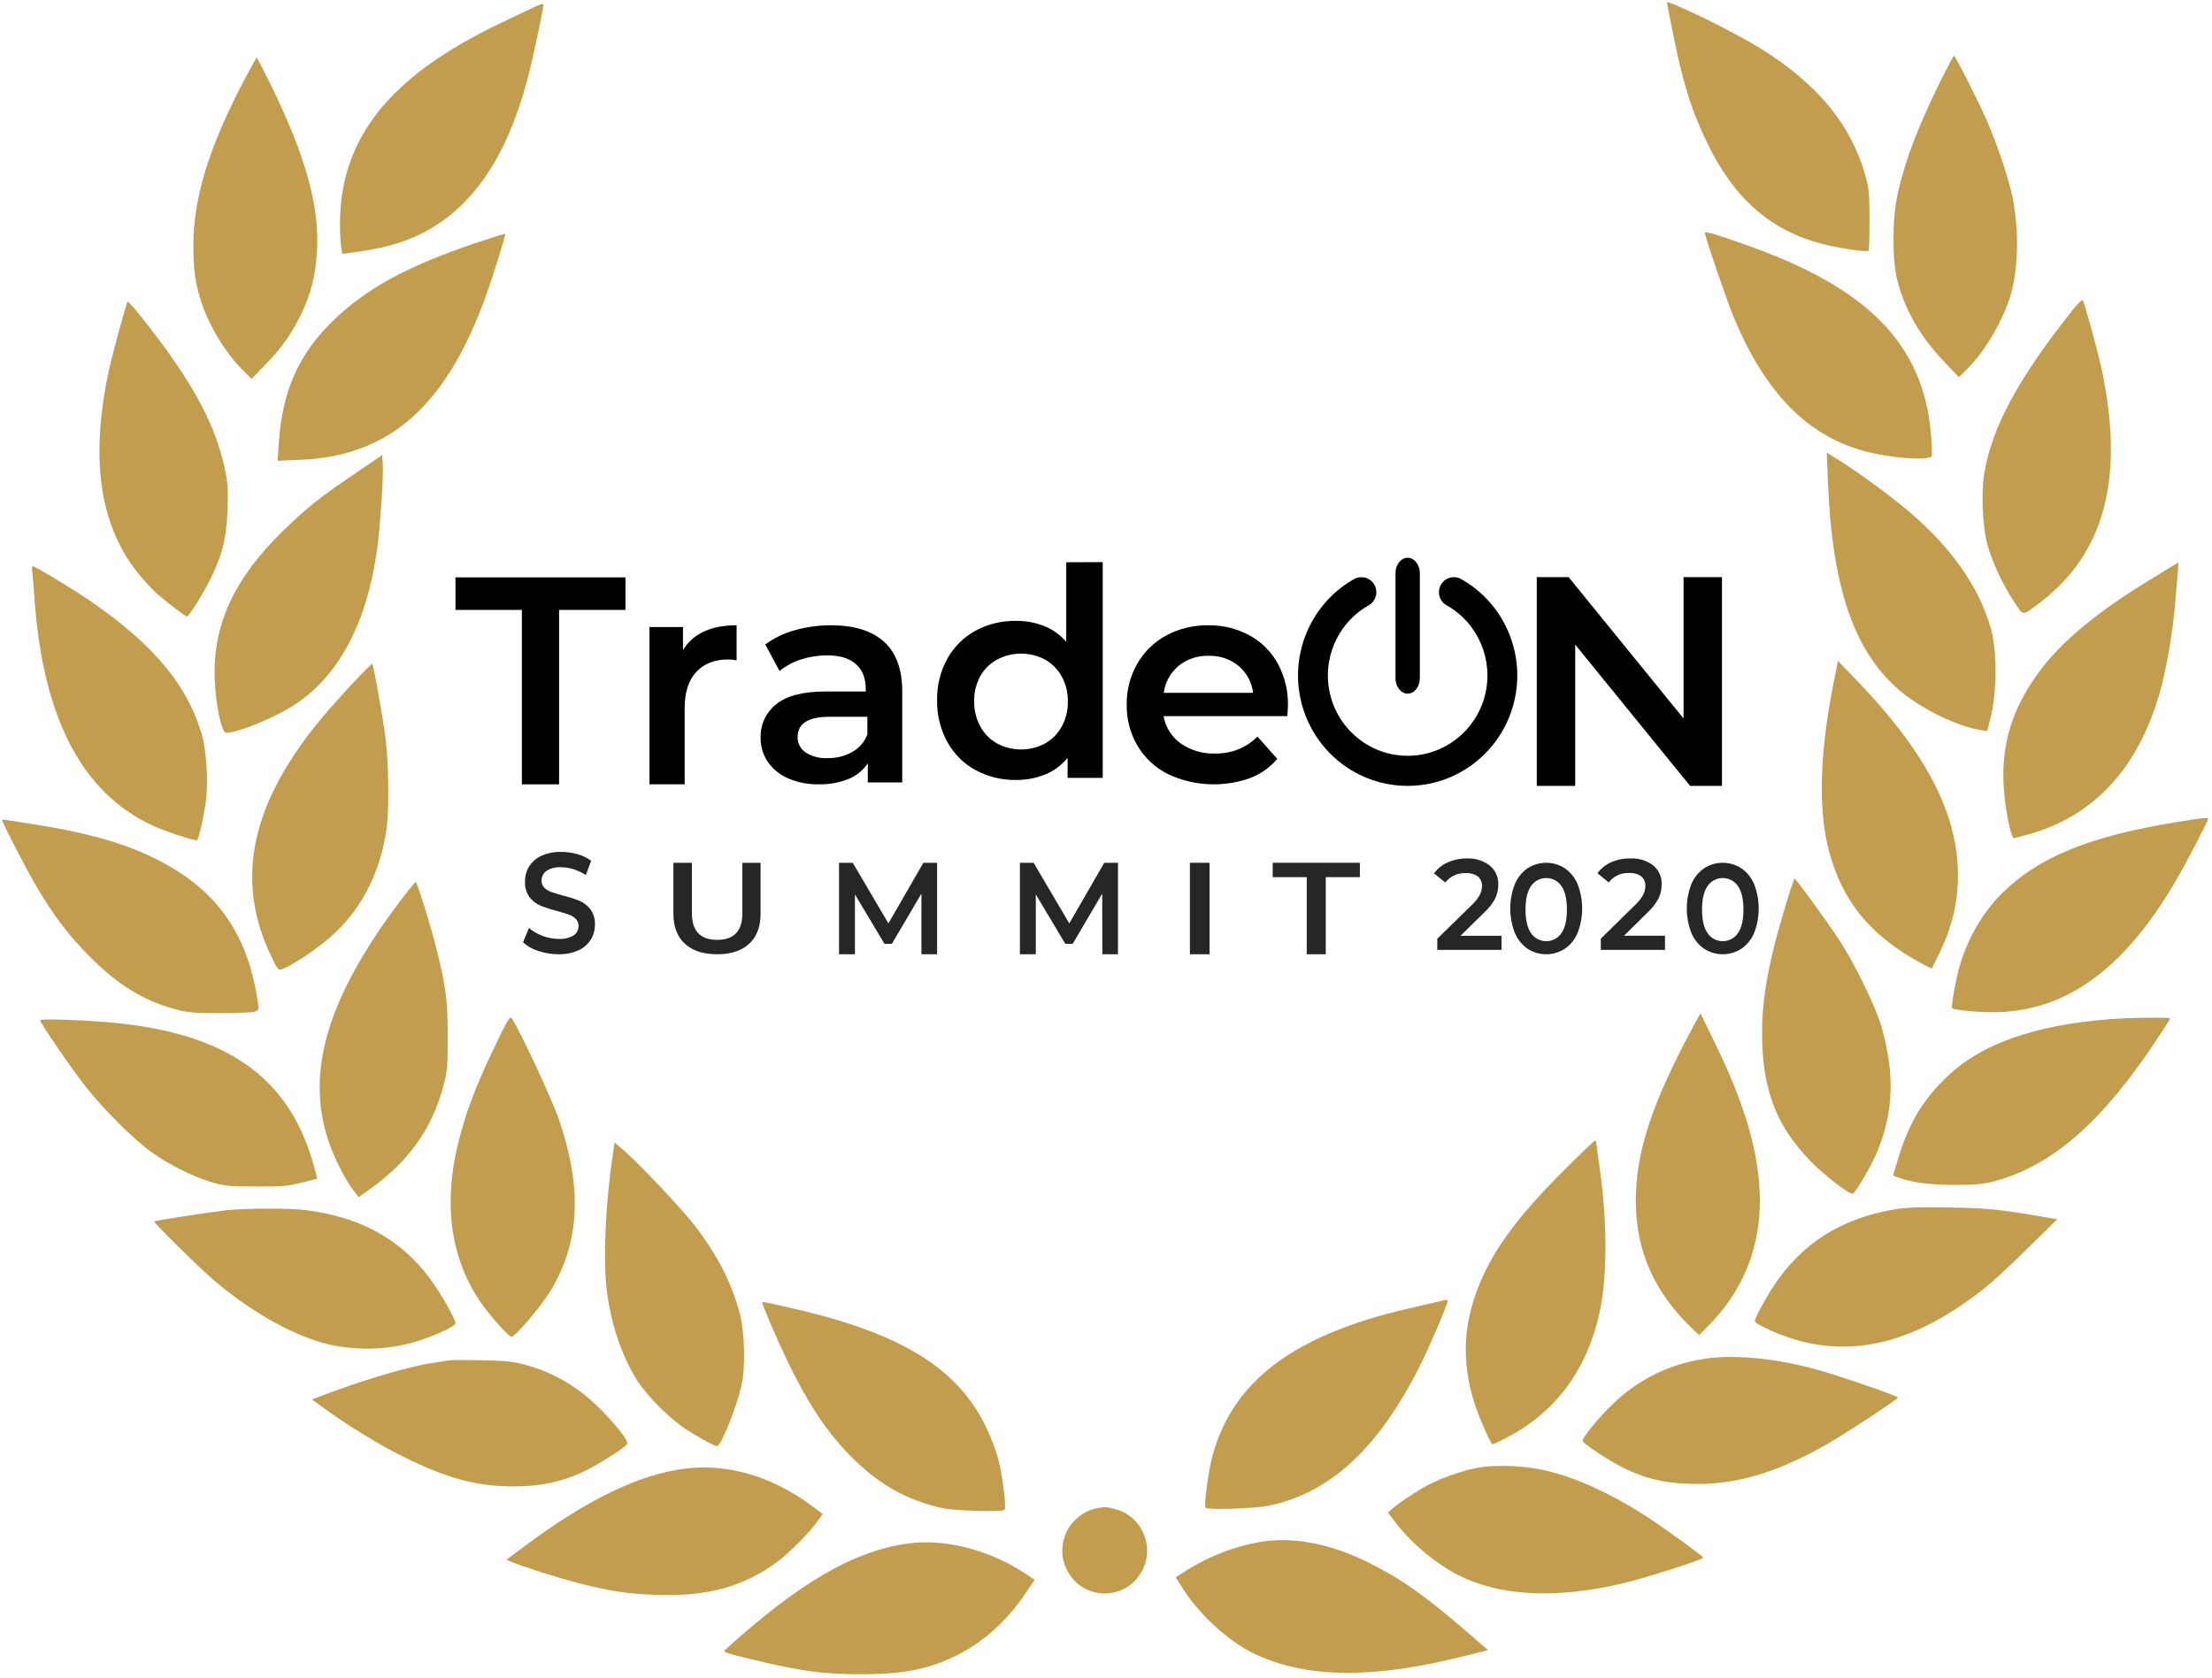 <?xml version="1.0" encoding="UTF-8"?>
<svg width="1015px" height="770px" viewBox="0 0 1015 770" version="1.1" xmlns="http://www.w3.org/2000/svg" xmlns:xlink="http://www.w3.org/1999/xlink">
    <title>未命名</title>
    <defs>
        <filter id="filter-1">
            <feColorMatrix in="SourceGraphic" type="matrix" values="0 0 0 0 1 0 0 0 0 0.4 0 0 0 0 0 0 0 0 1 0"></feColorMatrix>
        </filter>
    </defs>
    <g id="页面-1" stroke="none" stroke-width="1" fill="none" fill-rule="evenodd">
        <g id="TradeON-Summit-2020">
            <g id="编组-3" transform="translate(0.971, 0.093)" fill="#C29D4D" fill-rule="nonzero">
                <g id="编组-2" transform="translate(0.029, 0.907)">
                    <path d="M763.925,113.925 C763.925,113.686 764.953,108.189 766.297,101.736 C771.042,77.596 775.075,64.69 782.508,49.394 C794.687,24.059 811.689,9.241 835.57,3.186 C842.767,1.274 855.656,-0.558 856.447,0.159 C856.684,0.398 856.843,6.692 856.843,14.181 C856.843,26.131 856.605,28.76 854.945,34.655 C848.539,57.839 832.961,76.8 806.786,93.052 C799.036,97.912 780.69,107.392 770.805,111.615 C764.241,114.483 763.925,114.562 763.925,113.925 Z" id="路径" transform="translate(810.384, 57.125) scale(-1, 1) rotate(-180) translate(-810.384, -57.125) "></path>
                    <path d="M243.982,114.044 C242.242,113.168 235.599,110.061 229.273,107.033 C184.435,85.682 161.74,61.622 156.204,29.675 C154.939,22.744 154.622,10.953 155.492,4.58 L156.046,0.836 L159.683,1.314 C174.708,3.305 183.328,5.616 192.58,10.236 C215.75,21.948 231.566,45.051 241.135,81.38 C243.27,89.347 248.331,113.088 248.331,115 C248.331,115.876 247.619,115.717 243.982,114.044 Z" id="路径" transform="translate(201.666, 58.18) scale(-1, 1) rotate(-180) translate(-201.666, -58.18) "></path>
                    <path d="M889.344,160.377 C879.064,139.504 873.133,123.969 869.732,108.593 C867.202,97.28 867.202,78.16 869.732,68.52 C873.37,54.897 880.171,43.186 891.163,31.634 L897.805,24.623 L900.969,27.65 C909.509,35.856 918.208,50.595 921.687,62.545 C925.167,74.655 925.483,92.261 922.478,107.159 C920.738,115.763 915.203,132.255 910.221,143.408 C906.109,152.65 896.224,172.089 895.591,172.089 C895.354,172.089 892.586,166.831 889.344,160.377 Z" id="路径" transform="translate(896.183, 98.356) scale(-1, 1) rotate(-180) translate(-896.183, -98.356) "></path>
                    <path d="M111.366,163.166 C94.918,131.936 87.722,108.514 87.722,86.684 C87.722,75.77 88.513,69.875 91.122,61.509 C94.443,50.595 102.351,37.45 110.18,29.642 L114.45,25.42 L120.539,31.714 C128.131,39.441 132.797,46.054 137.304,55.375 C141.812,64.696 143.868,73.141 144.5,84.533 C145.528,104.928 139.281,127.395 123.861,159.182 C120.144,166.671 116.981,172.885 116.823,172.885 C116.665,172.885 114.213,168.504 111.366,163.166 Z" id="路径" transform="translate(116.165, 99.153) scale(-1, 1) rotate(-180) translate(-116.165, -99.153) "></path>
                    <path d="M781.322,209.233 C781.322,207.4 791.84,176.808 795.003,169.319 C809.316,135.779 827.9,116.738 853.284,109.409 C865.225,105.903 884.52,104.39 885.39,106.859 C885.627,107.497 885.469,112.277 884.995,117.455 C881.278,158.325 856.052,183.978 800.301,203.656 C786.225,208.675 781.322,210.109 781.322,209.233 Z" id="路径" transform="translate(833.411, 157.559) scale(-1, 1) rotate(-180) translate(-833.411, -157.559) "></path>
                    <path d="M217.095,206.184 C185.7,195.509 167.117,185.391 151.934,170.652 C136.039,155.276 128.526,138.227 126.945,114.566 L126.391,106.28 L137.383,106.758 C178.267,108.591 204.363,132.093 222.472,183.399 C226.031,193.437 231.171,210.168 230.775,210.486 C230.617,210.566 224.528,208.654 217.095,206.184 Z" id="路径" transform="translate(178.594, 158.385) scale(-1, 1) rotate(-180) translate(-178.594, -158.385) "></path>
                    <path d="M950.156,275.852 C925.088,244.383 912.83,221.678 909.43,200.247 C908.007,191.484 908.797,175.391 911.012,167.742 C913.226,159.935 917.971,149.737 923.032,142.089 C927.539,135.158 926.748,135.238 934.34,140.894 C964.864,163.679 974.117,198.654 963.204,249.323 C961.306,258.006 955.375,279.437 954.663,280.234 C954.347,280.552 952.291,278.561 950.156,275.852 Z" id="路径" transform="translate(938.163, 208.515) scale(-1, 1) rotate(-180) translate(-938.163, -208.515) "></path>
                    <path d="M57.514,281.925 C56.802,280.73 50.634,258.024 49.052,250.854 C40.274,210.383 44.545,179.79 62.1,157.642 C64.947,154.057 69.138,149.516 71.432,147.604 C76.73,143.063 84.084,137.486 84.796,137.486 C85.666,137.486 92.15,147.843 95.63,154.774 C100.928,165.53 102.984,173.576 103.379,186.164 C103.696,194.449 103.538,198.512 102.509,203.691 C98.951,221.297 91.597,236.832 76.967,257.626 C69.217,268.54 57.988,282.642 57.514,281.925 Z" id="路径" transform="translate(74.079, 209.719) scale(-1, 1) rotate(-180) translate(-74.079, -209.719) "></path>
                    <path d="M837.785,320.67 C839.841,271.196 850.279,241.878 872.184,224.192 C881.911,216.384 897.331,208.975 907.611,207.302 L910.853,206.744 L912.672,214.153 C915.282,224.909 915.361,243.392 912.751,253.031 C908.007,270.718 896.698,287.846 879.38,303.7 C870.049,312.225 852.572,325.211 840.315,332.699 L837.231,334.611 L837.785,320.67 Z" id="路径" transform="translate(875.95, 270.678) scale(-1, 1) rotate(-180) translate(-875.95, -270.678) "></path>
                    <path d="M161.74,326.724 C145.924,316.049 139.439,310.87 128.685,300.354 C106.305,278.445 96.5,257.094 97.528,232.158 C98.002,220.447 100.691,207.86 102.747,207.86 C108.44,207.86 126.312,215.269 135.327,221.483 C154.781,234.628 167.433,258.927 171.941,291.352 C173.443,301.948 175.025,325.29 174.629,331.106 L174.392,335.328 L161.74,326.724 Z" id="路径" transform="translate(136.073, 271.594) scale(-1, 1) rotate(-180) translate(-136.073, -271.594) "></path>
                    <path d="M986.769,376.676 C961.306,361.221 944.857,347.597 934.498,333.416 C922.399,316.845 917.417,300.832 918.366,281.871 C918.761,273.984 920.501,263.309 922.083,259.086 L922.794,257.254 L928.172,258.608 C959.171,266.734 979.889,288.643 990.09,324.334 C993.016,334.452 996.021,351.979 997.128,365.443 C998.473,380.978 998.71,383.767 998.473,383.767 C998.394,383.767 993.095,380.58 986.769,376.676 Z" id="路径" transform="translate(958.403, 320.51) scale(-1, 1) rotate(-180) translate(-958.403, -320.51) "></path>
                    <path d="M13.783,382.173 C14.02,380.739 14.416,376.119 14.653,371.976 C18.291,315.81 36.162,280.915 69.059,265.619 C73.962,263.309 87.405,258.847 89.303,258.847 C90.015,258.847 92.229,268.248 93.415,276.374 C94.602,284.182 93.811,299.08 91.913,306.25 C85.508,329.752 69.375,349.111 39.167,369.586 C31.497,374.764 15.048,384.723 14.099,384.723 C13.704,384.723 13.546,383.528 13.783,382.173 Z" id="路径" transform="translate(53.823, 321.785) scale(-1, 1) rotate(-180) translate(-53.823, -321.785) "></path>
                    <path d="M841.58,439.538 C833.435,401.217 832.803,372.218 839.603,351.584 C846.246,331.11 858.503,316.929 879.696,305.217 C882.701,303.544 885.232,302.27 885.39,302.349 C885.469,302.509 886.972,305.456 888.711,308.962 C895.354,322.346 898.043,335.332 897.331,349.433 C895.828,376.441 881.12,403.448 850.437,435.156 L842.371,443.521 L841.58,439.538 Z" id="路径" transform="translate(866.193, 372.934) scale(-1, 1) rotate(-180) translate(-866.193, -372.934) "></path>
                    <path d="M160.316,434.575 C146.082,419.199 138.49,409.718 131.294,398.087 C112.394,367.733 109.706,339.053 122.991,310.85 C126.866,302.565 126.549,302.884 130.582,304.875 C137.541,308.46 147.11,315.232 152.883,320.729 C165.773,333.078 173.601,349.011 176.369,368.291 C177.634,377.214 177.397,398.326 175.895,410.037 C174.629,419.836 170.438,443.418 169.806,444.055 C169.568,444.215 165.377,439.992 160.316,434.575 Z" id="路径" transform="translate(145.954, 373.878) scale(-1, 1) rotate(-180) translate(-145.954, -373.878) "></path>
                    <path d="M997.603,461.711 C958.064,455.338 934.261,445.619 917.654,429.048 C908.956,420.443 902.313,409.131 898.359,396.224 C896.698,390.887 894.168,376.865 894.721,376.307 C895.512,375.511 905.951,374.475 913.384,374.475 C946.36,374.475 973.247,393.675 997.128,434.306 C1001.715,442.113 1012.233,462.269 1012.233,463.225 C1012.233,463.942 1009.544,463.703 997.603,461.711 Z" id="路径" transform="translate(953.438, 419.034) scale(-1, 1) rotate(-180) translate(-953.438, -419.034) "></path>
                    <path d="M0.023,463.521 C0.023,463.282 2.949,457.228 6.587,450.217 C18.686,426.635 27.306,414.127 40.274,401.062 C53.006,388.315 64.631,381.065 79.181,377.081 C84.954,375.488 87.643,375.249 99.663,375.249 C107.254,375.249 114.45,375.488 115.716,375.886 C117.772,376.444 117.851,376.683 117.376,379.87 C112.711,412.454 97.765,433.008 68.585,446.95 C54.192,453.802 37.902,458.263 13.388,462.087 C-1.163,464.398 0.023,464.238 0.023,463.521 Z" id="路径" transform="translate(58.808, 419.621) scale(-1, 1) rotate(-180) translate(-58.808, -419.621) "></path>
                    <path d="M817.857,532.956 C809.712,505.869 806.944,488.9 807.656,470.497 C808.525,447.951 815.168,432.017 830.035,416.96 C836.677,410.188 848.065,401.504 849.251,402.301 C850.754,403.177 858.029,415.685 860.401,421.58 C867.914,439.665 868.467,457.351 862.378,478.782 C859.689,488.103 850.279,507.463 843.004,518.616 C836.994,527.698 823.155,546.819 822.443,546.898 C822.206,546.898 820.15,540.604 817.857,532.956 Z" id="路径" transform="translate(837.041, 474.574) scale(-1, 1) rotate(-180) translate(-837.041, -474.574) "></path>
                    <path d="M181.272,537.924 C146.952,491.876 137.937,456.344 152.171,423.202 C155.018,416.67 158.814,409.818 161.819,406.074 L163.558,403.843 L167.75,406.791 C185.859,419.378 197.009,434.675 202.228,454.034 C204.284,461.443 204.442,463.116 204.442,477.536 C204.442,493.868 203.73,499.524 199.697,516.175 C196.93,527.488 190.445,548.441 189.733,548.441 C189.417,548.441 185.542,543.66 181.272,537.924 Z" id="路径" transform="translate(175.067, 476.142) scale(-1, 1) rotate(-180) translate(-175.067, -476.142) "></path>
                    <path d="M775.629,605.084 C756.808,570.031 749.533,547.803 749.612,525.337 C749.691,502.313 758.31,483.192 776.34,466.223 L778.713,464.072 L783.695,469.171 C802.199,488.211 809.633,512.59 805.362,541.191 C802.911,557.921 796.822,575.767 785.83,598.313 L779.266,611.777 L775.629,605.084 Z" id="路径" transform="translate(778.073, 537.924) scale(-1, 1) rotate(-180) translate(-778.073, -537.924) "></path>
                    <path d="M226.426,600.171 C218.518,583.76 214.169,572.925 210.768,560.736 C201.991,530.223 204.838,503.853 219.151,482.502 C223.5,476.128 232.357,466.09 233.701,466.09 C235.441,466.09 247.224,480.032 251.573,487.122 C264.937,509.031 266.282,533.808 255.764,565.038 C252.759,574.199 237.102,607.74 233.78,612.281 C232.99,613.396 231.962,611.723 226.426,600.171 Z" id="路径" transform="translate(234.267, 539.332) scale(-1, 1) rotate(-180) translate(-234.267, -539.332) "></path>
                    <path d="M966.05,542.101 C932.442,539.312 908.481,530.867 893.061,516.368 C881.12,505.135 874.635,494.141 869.495,476.614 L867.676,470.399 L869.732,469.603 C876.059,467.213 884.204,466.097 895.987,466.097 C906.346,466.177 909.272,466.416 914.966,468.009 C941.062,475.339 963.599,495.017 988.351,532.381 C991.909,537.719 994.835,542.26 994.835,542.499 C994.835,543.136 975.382,542.897 966.05,542.101 Z" id="路径" transform="translate(931.256, 504.481) scale(-1, 1) rotate(-180) translate(-931.256, -504.481) "></path>
                    <path d="M17.421,543.238 C17.421,541.963 32.446,520.054 39.009,511.848 C47.233,501.571 60.914,488.028 68.822,482.451 C76.73,476.874 87.01,471.696 95.471,469.067 C101.877,467.155 103.617,466.916 116.269,466.916 C128.21,466.836 131.057,467.075 137.383,468.668 L144.579,470.501 L143.077,476.237 C132.243,515.673 105.119,535.908 55.22,541.644 C43.042,543.078 17.421,544.194 17.421,543.238 Z" id="路径" transform="translate(81, 505.248) scale(-1, 1) rotate(-180) translate(-81, -505.248) "></path>
                    <path d="M716.715,648.358 C696.55,628.282 685.162,613.145 678.52,597.61 C670.375,578.49 669.426,560.963 675.515,541.603 C677.413,535.549 682.395,524.076 683.739,522.563 C683.897,522.403 686.586,523.598 689.749,525.271 C713.156,537.222 727.865,557.378 733.401,585.102 C736.564,600.876 736.406,625.733 733.084,648.996 C732.214,654.971 731.503,660.388 731.503,660.946 C731.503,661.424 731.186,661.902 730.87,661.902 C730.554,661.902 724.148,655.847 716.715,648.358 Z" id="路径" transform="translate(703.627, 592.225) scale(-1, 1) rotate(-180) translate(-703.627, -592.225) "></path>
                    <path d="M280.121,656.63 C276.72,634.004 275.692,608.59 277.511,594.17 C279.488,579.033 284.47,564.454 291.35,553.619 C296.015,546.369 306.138,536.172 313.571,531.312 C319.265,527.567 326.856,523.425 328.042,523.425 C329.861,523.425 337.136,541.589 339.351,551.707 C341.09,559.594 340.695,575.926 338.56,583.972 C334.764,598.313 328.438,610.741 317.841,624.603 C312.068,632.172 291.508,653.921 284.628,659.737 L280.99,662.764 L280.121,656.63 Z" id="路径" transform="translate(308.533, 593.094) scale(-1, 1) rotate(-180) translate(-308.533, -593.094) "></path>
                    <path d="M868.784,616.19 C843.874,612.127 825.369,600.336 812.479,580.339 C808.13,573.567 804.255,566.238 804.255,564.804 C804.255,563.37 817.224,557.634 825.211,555.642 C853.126,548.472 880.329,556.518 910.616,580.737 C914.096,583.526 922.794,591.652 929.911,598.742 L942.959,611.569 L937.424,612.525 C918.05,615.951 910.695,616.747 893.614,616.986 C880.566,617.225 873.924,617.066 868.784,616.19 Z" id="路径" transform="translate(873.607, 585.103) scale(-1, 1) rotate(-180) translate(-873.607, -585.103) "></path>
                    <path d="M102.826,617.26 C95.63,616.463 70.166,612.56 69.771,612.161 C69.296,611.683 90.648,590.651 97.29,584.995 C113.581,571.132 132.164,560.537 147.11,556.394 C160.712,552.649 176.527,552.888 189.733,556.951 C198.432,559.58 208.001,564.042 208.001,565.396 C208.001,567.388 201.042,579.577 196.06,586.19 C182.695,604.115 164.112,614.233 139.202,617.34 C131.373,618.296 112.473,618.216 102.826,617.26 Z" id="路径" transform="translate(138.882, 585.878) scale(-1, 1) rotate(-180) translate(-138.882, -585.878) "></path>
                    <path d="M660.727,691.244 C659.462,690.926 652.661,689.332 645.702,687.739 C592.64,675.629 564.33,654.278 555.157,619.304 C553.417,612.612 551.361,596.997 552.152,596.2 C553.18,595.165 573.978,595.802 580.383,596.997 C609.089,602.574 631.705,623.447 651.079,662.404 C655.271,670.849 663.653,690.607 663.337,691.404 C663.179,691.643 662.071,691.643 660.727,691.244 Z" id="路径" transform="translate(607.661, 643.623) scale(-1, 1) rotate(-180) translate(-607.661, -643.623) "></path>
                    <path d="M348.761,692.376 C348.761,691.261 355.483,675.646 360.148,665.927 C369.242,646.966 377.862,633.741 388.221,623.065 C401.269,609.442 414.396,601.874 431.319,598.049 C437.171,596.775 458.839,596.137 459.946,597.253 C460.895,598.129 458.997,613.186 457.099,620.516 C456.15,624.021 453.857,630.235 451.88,634.378 C439.069,661.784 413.289,677.957 364.34,689.349 C350.817,692.456 348.761,692.934 348.761,692.376 Z" id="路径" transform="translate(404.48, 644.628) scale(-1, 1) rotate(-180) translate(-404.48, -644.628) "></path>
                    <path d="M784.881,679.732 C766.772,677.899 750.798,670.331 737.671,657.186 C732.135,651.689 725.176,643.085 725.176,641.73 C725.176,640.535 736.247,633.126 743.127,629.621 C753.487,624.442 761.869,622.291 774.205,621.893 C794.133,621.176 812.321,626.195 835.491,639.021 C843.241,643.244 869.891,660.691 869.891,661.488 C869.891,662.205 841.976,671.845 831.854,674.553 C815.089,679.095 797.85,681.007 784.881,679.732 Z" id="路径" transform="translate(797.533, 650.972) scale(-1, 1) rotate(-180) translate(-797.533, -650.972) "></path>
                    <path d="M204.838,681.056 C203.73,680.897 200.409,680.339 197.325,679.861 C185.621,678.029 164.349,671.735 144.421,664.007 L142.128,663.131 L147.189,659.466 C157.39,651.898 173.127,642.258 183.882,636.92 C204.284,626.802 217.806,623.217 234.887,623.217 C247.303,623.297 256.555,625.209 266.914,630.069 C272.924,632.857 285.735,640.983 286.763,642.577 C287.475,643.851 283.521,649.269 276.246,656.917 C265.254,668.389 253.708,675.4 239.632,679.144 C234.255,680.578 230.301,680.977 219.863,681.136 C212.666,681.295 205.945,681.295 204.838,681.056 Z" id="路径" transform="translate(214.487, 652.232) scale(-1, 1) rotate(-180) translate(-214.487, -652.232) "></path>
                    <path d="M676.859,729.425 C670.058,728.15 661.202,725.043 654.717,721.777 C649.972,719.387 640.483,713.093 637.636,710.464 L635.896,708.87 L639.297,704.409 C647.837,693.255 660.885,682.978 672.589,678.119 C690.856,670.47 714.263,669.753 742.178,676.047 C752.379,678.358 780.532,687.28 780.532,688.236 C780.532,688.874 760.445,703.373 753.645,707.675 C738.224,717.554 723.199,724.406 710.072,727.752 C699.634,730.46 685.637,731.098 676.859,729.425 Z" id="路径" transform="translate(708.214, 701.074) scale(-1, 1) rotate(-180) translate(-708.214, -701.074) "></path>
                    <path d="M313.017,730.552 C292.141,727.923 267.942,716.132 239.316,694.702 L231.408,688.806 L233.78,687.77 C238.525,685.699 255.685,680.282 264.7,677.971 C279.409,674.227 287.317,673.032 300.602,672.634 C323.614,671.837 340.379,676.458 355.799,687.93 C361.414,692.152 370.191,700.916 373.987,706.253 L376.518,709.759 L371.536,713.503 C353.189,727.126 332.708,733.102 313.017,730.552 Z" id="路径" transform="translate(303.963, 701.837) scale(-1, 1) rotate(-180) translate(-303.963, -701.837) "></path>
                    <path d="M501.62,729.744 C489.521,726.876 483.037,713.491 488.256,702.258 C495.373,686.803 516.962,687.042 523.763,702.656 C528.428,713.252 522.655,725.999 511.584,729.266 C507.077,730.62 505.574,730.7 501.62,729.744 Z" id="路径" transform="translate(505.913, 710.594) scale(-1, 1) rotate(-180) translate(-505.913, -710.594) "></path>
                    <path d="M580.067,766.367 C567.493,764.774 554.287,759.835 542.662,752.425 L538.471,749.717 L542.583,743.343 C550.491,731.313 564.33,719.124 576.034,713.946 C599.995,703.27 629.886,703.191 671.64,713.786 L681.762,716.336 L672.035,724.781 C652.898,741.352 641.669,749.239 626.723,756.648 C610.196,764.774 594.064,768.12 580.067,766.367 Z" id="路径" transform="translate(610.117, 736.355) scale(-1, 1) rotate(-180) translate(-610.117, -736.355) "></path>
                    <path d="M415.583,766.898 C390.673,763.473 365.763,748.973 331.522,717.902 C330.652,717.185 332.787,716.389 342.197,714.158 C366.712,708.183 376.676,706.829 395.022,706.908 C414.792,706.908 427.049,709.617 440.492,716.867 C451.564,722.842 461.923,732.561 469.673,744.193 L473.785,750.248 L468.803,753.514 C452.354,764.19 432.426,769.209 415.583,766.898 Z" id="路径" transform="translate(402.564, 737.178) scale(-1, 1) rotate(-180) translate(-402.564, -737.178) "></path>
                </g>
            </g>
            <g id="编组-3" transform="translate(209, 255.304)">
                <polygon id="路径" fill="#000000" fill-rule="nonzero" points="30.463 24.642 -3.41060513e-13 24.642 -3.41060513e-13 9.696 78 9.696 78 24.642 47.54 24.642 47.54 104.696 30.463 104.696"></polygon>
                <path d="M129,31.696 L129,47.788 C127.765,47.528 126.507,47.39 125.245,47.376 C118.938,47.376 114.016,49.293 110.473,53.128 C106.934,56.966 105.163,62.488 105.163,69.697 L105.163,104.696 L89,104.696 L89,32.494 L104.396,32.494 L104.396,43.056 C109.052,35.484 117.255,31.696 129,31.696 Z" id="路径" fill="#000000" fill-rule="nonzero"></path>
                <path d="M196.629,39.238 C202.218,44.286 205.01,51.881 205,62.024 L205,103.822 L189.199,103.822 L189.199,95.053 C187.047,98.252 183.986,100.745 180.405,102.215 C176.045,103.961 171.372,104.802 166.672,104.685 C161.835,104.789 157.035,103.851 152.6,101.938 C148.828,100.327 145.594,97.686 143.276,94.322 C141.103,91.076 139.966,87.257 140.011,83.361 C139.807,77.382 142.463,71.659 147.175,67.927 C151.955,64.029 159.484,62.081 169.764,62.081 L188.261,62.081 L188.261,61.016 C188.261,56.03 186.796,52.246 183.761,49.528 C180.729,46.807 176.33,45.509 170.438,45.509 C166.406,45.509 162.402,46.141 158.565,47.377 C154.971,48.501 151.628,50.297 148.716,52.669 L142.15,40.51 C146.214,37.51 150.807,35.289 155.692,33.962 C161.14,32.421 166.782,31.658 172.447,31.697 C182.99,31.697 191.05,34.211 196.632,39.238 L196.629,39.238 L196.629,39.238 Z" id="路径" fill="#000000" fill-rule="nonzero"></path>
                <path d="M182.047,89.85 C185.271,88.039 187.733,85.193 189,81.808 L189,73.696 L171.579,73.696 C161.863,73.696 157.004,76.791 157.004,82.98 C156.918,85.777 158.288,88.43 160.653,90.05 C163.643,91.952 167.19,92.87 170.766,92.668 C174.722,92.736 178.622,91.762 182.047,89.85 Z" id="路径" fill="#FFFFFF" fill-rule="nonzero"></path>
                <path d="M297,2.696 L297,101.726 L280.885,101.726 L280.885,92.542 C278.154,95.892 274.628,98.508 270.629,100.151 C266.357,101.884 261.778,102.749 257.165,102.691 C250.696,102.788 244.31,101.224 238.618,98.149 C233.171,95.175 228.688,90.707 225.697,85.271 C222.49,79.402 220.874,72.797 221.008,66.112 C220.868,59.444 222.484,52.857 225.697,47.012 C228.708,41.607 233.188,37.162 238.618,34.191 C244.311,31.122 250.697,29.563 257.165,29.665 C261.613,29.607 266.028,30.42 270.162,32.059 C274.059,33.621 277.52,36.094 280.255,39.273 L280.255,2.769 L297,2.696 Z" id="路径" fill="#000000" fill-rule="nonzero"></path>
                <path d="M270.463,85.977 C273.715,84.159 276.382,81.482 278.159,78.25 C280.097,74.698 281.074,70.717 280.996,66.689 C281.074,62.661 280.097,58.68 278.159,55.128 C276.384,51.895 273.717,49.217 270.463,47.4 C263.633,43.794 255.412,43.794 248.582,47.4 C245.327,49.172 242.645,51.805 240.841,54.999 C238.906,58.552 237.929,62.531 238.004,66.557 C237.926,70.586 238.903,74.566 240.841,78.118 C242.604,81.408 245.29,84.135 248.582,85.977 C255.407,89.602 263.637,89.602 270.463,85.977 L270.463,85.977 Z" id="路径" fill="#FFFFFF" fill-rule="nonzero"></path>
                <path d="M381.696,73.403 L324.937,73.403 C325.776,78.419 328.577,82.903 332.732,85.883 C337.292,89.091 342.787,90.727 348.375,90.539 C355.731,90.772 362.851,87.961 368.007,82.789 L377.089,93.006 C373.791,96.91 369.55,99.923 364.761,101.765 C352.434,106.205 338.828,105.58 326.967,100.029 C321.131,97.115 316.265,92.594 312.954,87.007 C309.606,81.279 307.896,74.755 308.005,68.135 C307.902,61.57 309.563,55.096 312.818,49.379 C315.946,43.886 320.566,39.374 326.152,36.357 C332.057,33.196 338.694,31.592 345.412,31.701 C352.013,31.592 358.529,33.175 364.317,36.3 C369.805,39.303 374.316,43.794 377.325,49.247 C380.525,55.168 382.133,61.809 381.991,68.526 C381.963,69.622 381.874,71.273 381.696,73.403 L381.696,73.403 Z" id="路径" fill="#000000" fill-rule="nonzero"></path>
                <path d="M331.824,50.308 C328.054,53.471 325.622,57.885 325,62.696 L366,62.696 C365.439,57.954 363.099,53.582 359.429,50.423 C355.588,47.232 350.665,45.55 345.62,45.707 C340.599,45.543 335.69,47.181 331.824,50.308 L331.824,50.308 Z" id="路径" fill="#FFFFFF" fill-rule="nonzero"></path>
                <path d="M38.06,181.187 C35.452,180.4 33.043,179.042 31,177.207 L33.717,170.615 C35.563,172.191 37.665,173.42 39.931,174.249 C42.315,175.167 44.819,175.639 47.344,175.644 C49.743,175.82 52.138,175.25 54.214,174.008 C55.611,173.132 56.478,171.491 56.48,169.713 C56.514,168.5 56.057,167.327 55.216,166.47 C54.296,165.58 53.199,164.904 51.999,164.488 C50.641,164.008 48.931,163.465 46.693,162.852 C44.079,162.208 41.511,161.38 39.008,160.374 C37.045,159.537 35.322,158.205 33.999,156.501 C32.511,154.438 31.768,151.912 31.897,149.351 C31.873,146.922 32.517,144.534 33.756,142.461 C35.115,140.295 37.064,138.583 39.362,137.534 C42.242,136.238 45.368,135.613 48.513,135.704 C51.02,135.707 53.519,136.061 55.949,136.753 C58.192,137.356 60.325,138.373 62.263,139.758 L59.833,146.349 C58.075,145.196 56.171,144.297 54.173,143.675 C52.34,143.087 50.432,142.778 48.511,142.76 C46.129,142.568 43.749,143.162 41.723,144.456 C40.323,145.426 39.485,147.136 39.51,148.963 C39.48,150.183 39.944,151.355 40.774,152.162 C41.72,153.04 42.812,153.704 43.991,154.113 C45.35,154.593 47.06,155.135 49.297,155.749 C51.861,156.344 54.386,157.144 56.847,158.135 C58.785,158.958 60.512,160.285 61.881,162.01 C63.369,164.032 64.114,166.525 63.986,169.052 C64.018,171.499 63.358,173.902 62.086,175.974 C60.714,178.132 58.756,179.833 56.452,180.869 C53.552,182.16 50.41,182.781 47.249,182.686 C44.127,182.694 41.024,182.188 38.06,181.187 L38.06,181.187 Z" id="路径" fill-opacity="0.85" fill="#000000" fill-rule="nonzero"></path>
                <path d="M105.282,177.879 C101.761,174.658 100,170.052 100,164.065 L100,140.696 L108.483,140.696 L108.483,163.832 C108.483,171.999 112.351,176.08 120.088,176.08 C127.825,176.08 131.675,171.999 131.636,163.832 L131.636,140.696 L140,140.696 L140,164.065 C140,170.052 138.247,174.656 134.744,177.877 C131.24,181.098 126.359,182.703 120.104,182.696 C113.747,182.696 108.806,181.09 105.285,177.879 L105.282,177.879 L105.282,177.879 Z" id="路径" fill-opacity="0.85" fill="#000000" fill-rule="nonzero"></path>
                <polygon id="路径" fill-opacity="0.85" fill="#000000" fill-rule="nonzero" points="213.806 182.696 213.806 154.849 200.259 177.892 196.846 177.892 183.299 155.222 183.299 182.696 176 182.696 176 140.696 182.297 140.696 198.663 168.532 214.7 140.696 221 140.696 221 182.696"></polygon>
                <polygon id="路径" fill-opacity="0.85" fill="#000000" fill-rule="nonzero" points="296.829 182.696 296.761 154.849 283.233 177.892 279.822 177.892 266.294 155.222 266.294 182.696 259 182.696 259 140.696 265.292 140.696 281.649 168.532 297.71 140.696 304 140.696 304 182.696"></polygon>
                <polygon id="路径" fill-opacity="0.85" fill="#000000" fill-rule="nonzero" points="337 140.696 346 140.696 346 182.696 337 182.696"></polygon>
                <polygon id="路径" fill-opacity="0.85" fill="#000000" fill-rule="nonzero" points="390.606 147.296 375 147.296 375 140.696 415 140.696 415 147.296 399.347 147.296 399.347 182.696 390.606 182.696"></polygon>
                <path d="M480,174.206 L480,180.696 L450.52,180.696 L450.52,175.563 L466.439,159.984 C467.899,158.648 469.127,157.078 470.074,155.338 C470.685,154.123 471.009,152.784 471.024,151.423 C471.123,149.733 470.43,148.093 469.151,146.989 C467.525,145.858 465.564,145.315 463.591,145.451 C459.947,145.248 456.437,146.859 454.207,149.758 L449,145.563 C450.623,143.346 452.805,141.603 455.321,140.513 C458.127,139.278 461.165,138.663 464.228,138.71 C467.95,138.55 471.61,139.702 474.574,141.968 C477.178,144.078 478.636,147.297 478.509,150.654 C478.525,152.831 478.062,154.985 477.152,156.962 C475.802,159.503 474.017,161.784 471.878,163.703 L461.178,174.206 L480,174.206 L480,174.206 Z" id="路径" fill-opacity="0.85" fill="#000000" fill-rule="nonzero"></path>
                <path d="M492.005,180.21 C489.405,178.418 487.37,175.911 486.14,172.985 C483.287,165.735 483.287,157.656 486.14,150.406 C487.369,147.48 489.404,144.972 492.005,143.181 C497.183,139.867 503.788,139.867 508.966,143.181 C511.581,144.964 513.629,147.473 514.862,150.406 C517.713,157.656 517.713,165.732 514.862,172.982 C513.629,175.915 511.581,178.425 508.966,180.207 C503.789,183.525 497.182,183.525 492.005,180.207 L492.005,180.21 Z" id="路径" fill-opacity="0.85" fill="#000000" fill-rule="nonzero"></path>
                <path d="M507.455,173.03 C509.152,170.607 510,166.998 510,162.196 C510,157.396 509.152,153.777 507.455,151.362 C505.915,149.079 503.303,147.702 500.5,147.696 C497.717,147.696 495.111,149.068 493.545,151.362 C491.848,153.777 491,157.396 491,162.196 C491,166.995 491.848,170.601 493.545,173.03 C495.09,175.306 497.699,176.682 500.5,176.696 C503.285,176.696 505.889,175.323 507.455,173.03 Z" id="路径" fill="#FFFFFF" fill-rule="nonzero"></path>
                <path d="M555,174.196 L555,180.696 L525.543,180.696 L525.543,175.551 L541.408,159.95 C542.865,158.612 544.09,157.04 545.033,155.299 C545.64,154.08 545.964,152.739 545.98,151.377 C546.086,149.682 545.388,148.036 544.096,146.938 C542.479,145.803 540.523,145.259 538.554,145.398 C534.915,145.194 531.411,146.809 529.194,149.712 L524,145.509 C525.618,143.293 527.793,141.548 530.303,140.452 C533.111,139.237 536.148,138.645 539.205,138.717 C542.933,138.522 546.61,139.653 549.59,141.91 C552.174,144.035 553.613,147.257 553.473,150.607 C553.486,152.787 553.023,154.944 552.118,156.925 C550.774,159.468 548.993,161.752 546.857,163.673 L536.186,174.194 L555,174.194 L555,174.196 Z" id="路径" fill-opacity="0.85" fill="#000000" fill-rule="nonzero"></path>
                <path d="M573.006,180.21 C570.409,178.415 568.373,175.909 567.138,172.985 C564.287,165.734 564.287,157.657 567.138,150.406 C568.371,147.482 570.407,144.974 573.006,143.181 C578.183,139.867 584.789,139.867 589.966,143.181 C592.581,144.964 594.629,147.473 595.862,150.406 C598.713,157.656 598.713,165.733 595.862,172.983 C594.629,175.916 592.581,178.425 589.966,180.208 C584.789,183.525 578.182,183.525 573.006,180.208 L573.006,180.21 L573.006,180.21 Z" id="路径" fill-opacity="0.85" fill="#000000" fill-rule="nonzero"></path>
                <path d="M588.455,173.03 C590.152,170.607 591,166.998 591,162.196 C591,157.396 590.152,153.777 588.455,151.362 C586.91,149.085 584.302,147.71 581.501,147.696 C578.717,147.696 576.113,149.068 574.547,151.362 C572.851,153.777 572,157.396 572,162.196 C572,166.995 572.851,170.601 574.547,173.03 C576.087,175.312 578.699,176.689 581.501,176.696 C584.283,176.696 586.89,175.323 588.455,173.03 Z" id="路径" fill="#FFFFFF" fill-rule="nonzero"></path>
                <g filter="url(#filter-1)" id="编组">
                    <g transform="translate(386, 0.696)" fill="#000000" fill-rule="nonzero">
                        <path d="M195.135,8.912 L195.135,104.709 L180.522,104.709 L127.799,39.867 L127.799,104.709 L110.172,104.709 L110.172,8.912 L124.798,8.912 L177.52,73.77 L177.52,8.912 L195.135,8.912 Z M75.483,9.794 C73.899,8.897 72.022,8.671 70.272,9.168 C68.521,9.666 67.042,10.844 66.164,12.441 C64.31,15.76 65.484,19.955 68.79,21.825 C83.33,30.02 90.544,47.075 86.344,63.321 C82.142,79.564 67.581,90.9 50.92,90.9 C34.26,90.9 19.699,79.564 15.497,63.321 C11.297,47.075 18.511,30.02 33.053,21.825 C35.05,20.692 36.354,18.64 36.533,16.348 C36.712,14.056 35.743,11.825 33.947,10.395 C31.774,8.667 28.774,8.43 26.358,9.794 C6.381,21.056 -3.53,44.491 2.246,66.812 C8.022,89.134 28.028,104.709 50.92,104.709 C73.813,104.709 93.819,89.134 99.594,66.812 C105.37,44.491 95.46,21.056 75.483,9.794" id="形状"></path>
                        <path d="M50.925,62.378 C54.01,62.378 56.511,59.189 56.511,55.254 L56.511,6.811 C56.373,3.001 53.911,0 50.92,0 C47.932,0 45.47,3.001 45.332,6.811 L45.332,55.285 C45.35,59.21 47.851,62.378 50.925,62.378 Z" id="路径"></path>
                    </g>
                </g>
            </g>
        </g>
    </g>
</svg>